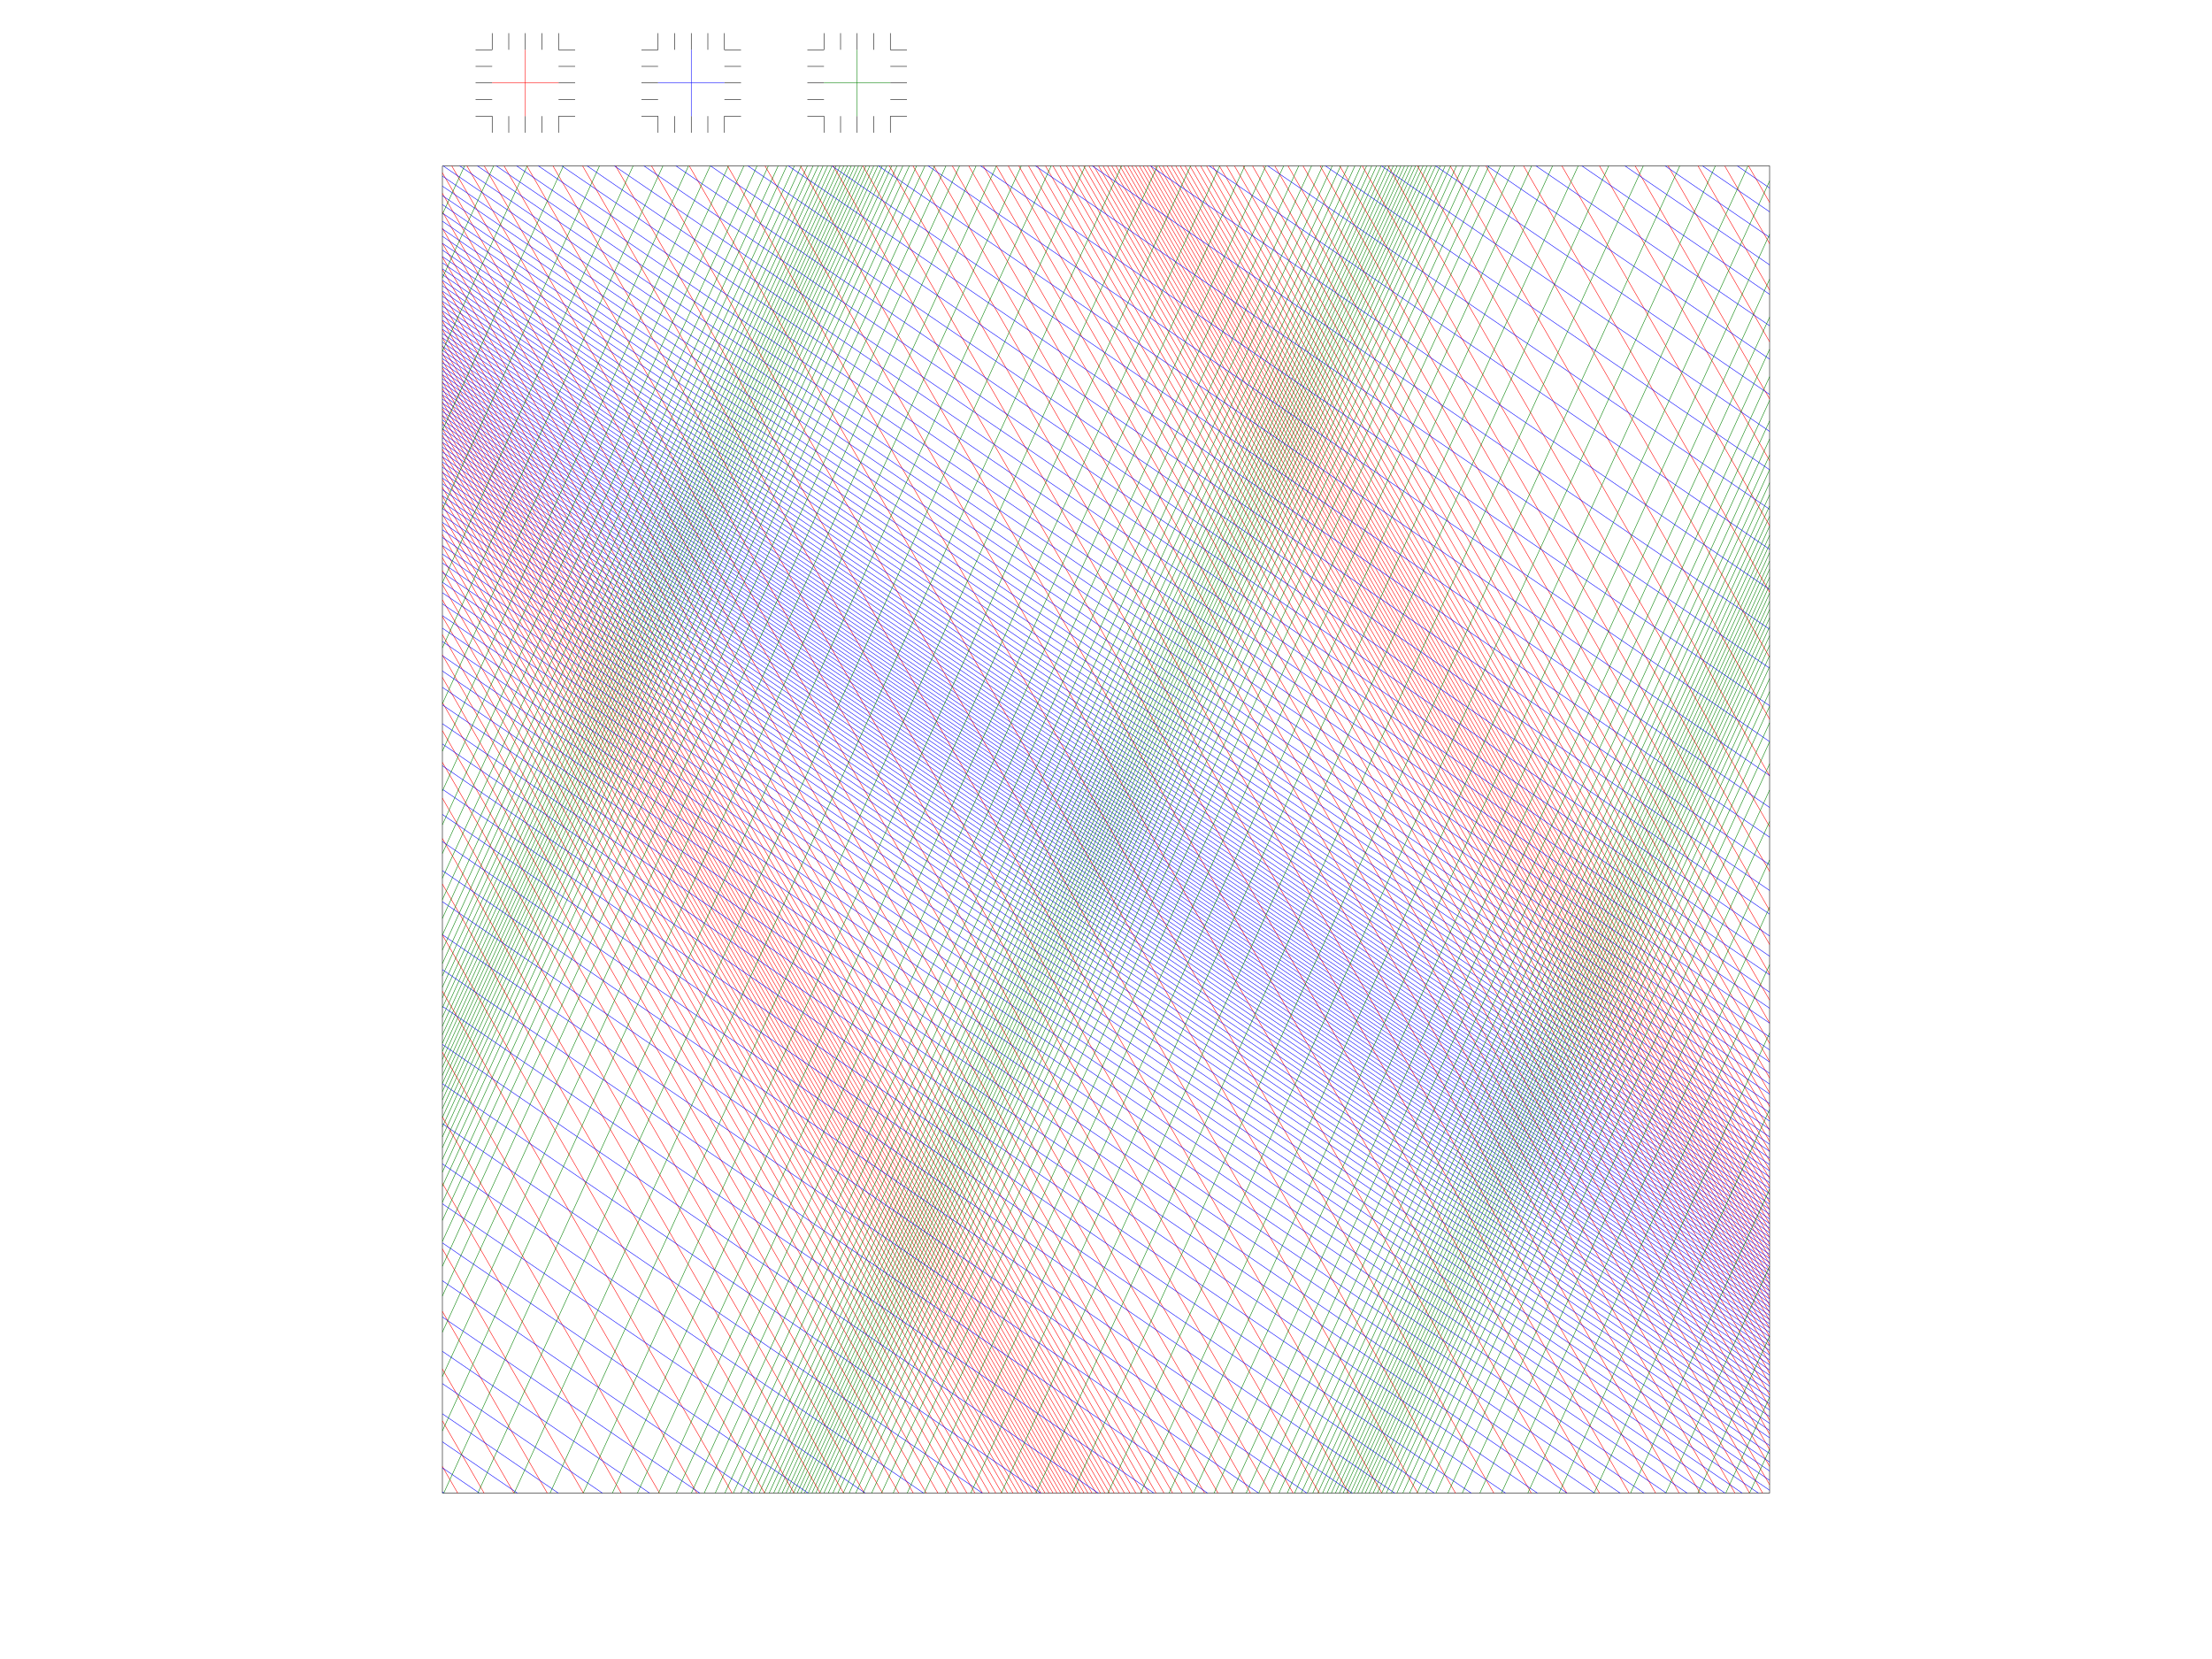 <?xml version="1.0" encoding="UTF-8"?>
<svg width="12in" height="9in" viewBox="0 0 10000 10000" version="1.1" id="svg6" sodipodi:docname="test_inkscape.svg" inkscape:version="1.3.2 (091e20e, 2023-11-25, custom)" xmlns:inkscape="http://www.inkscape.org/namespaces/inkscape" xmlns:sodipodi="http://sodipodi.sourceforge.net/DTD/sodipodi-0.dtd" xmlns="http://www.w3.org/2000/svg" xmlns:svg="http://www.w3.org/2000/svg"><g inkscape:groupmode="layer" inkscape:label="0 - frame" id="g5" transform="translate(0.0 0.0)"><path d="M 1000.000 1000.000 L 1000.000 9000.000 L 9000.000 9000.000 L 9000.000 1000.000 L 1000.000 1000.000" stroke="black" fill="none" stroke-width="3"/></g>
    <g inkscape:groupmode="layer" inkscape:label="1 - content" id="g5" transform="translate(0.0 0.0)"><line x1="8873.0" x2="9000.0" y1="1000.0" y2="1220.0" stroke="red" fill="none" stroke-width="3"/>
        <line x1="8729.6" x2="9000.0" y1="1000.0" y2="1468.3" stroke="red" fill="none" stroke-width="3"/>
        <line x1="8568.3" x2="9000.0" y1="1000.0" y2="1747.8" stroke="red" fill="none" stroke-width="3"/>
        <line x1="8388.0" x2="9000.0" y1="1000.0" y2="2059.9" stroke="red" fill="none" stroke-width="3"/>
        <line x1="8189.3" x2="9000.0" y1="1000.0" y2="2404.2" stroke="red" fill="none" stroke-width="3"/>
        <line x1="7974.3" x2="9000.0" y1="1000.0" y2="2776.5" stroke="red" fill="none" stroke-width="3"/>
        <line x1="7747.8" x2="9000.0" y1="1000.0" y2="3168.8" stroke="red" fill="none" stroke-width="3"/>
        <line x1="7516.9" x2="9000.0" y1="1000.0" y2="3568.8" stroke="red" fill="none" stroke-width="3"/>
        <line x1="7289.9" x2="9000.0" y1="1000.0" y2="3962.0" stroke="red" fill="none" stroke-width="3"/>
        <line x1="7074.7" x2="9000.0" y1="1000.0" y2="4334.7" stroke="red" fill="none" stroke-width="3"/>
        <line x1="6877.2" x2="9000.0" y1="1000.0" y2="4676.7" stroke="red" fill="none" stroke-width="3"/>
        <line x1="6700.5" x2="9000.0" y1="1000.0" y2="4982.9" stroke="red" fill="none" stroke-width="3"/>
        <line x1="6544.8" x2="9000.0" y1="1000.0" y2="5252.5" stroke="red" fill="none" stroke-width="3"/>
        <line x1="6408.9" x2="9000.0" y1="1000.0" y2="5487.8" stroke="red" fill="none" stroke-width="3"/>
        <line x1="6290.6" x2="9000.0" y1="1000.0" y2="5692.8" stroke="red" fill="none" stroke-width="3"/>
        <line x1="6187.4" x2="9000.0" y1="1000.0" y2="5871.6" stroke="red" fill="none" stroke-width="3"/>
        <line x1="6097.0" x2="9000.0" y1="1000.0" y2="6028.2" stroke="red" fill="none" stroke-width="3"/>
        <line x1="6017.2" x2="9000.0" y1="1000.0" y2="6166.4" stroke="red" fill="none" stroke-width="3"/>
        <line x1="5946.4" x2="9000.0" y1="1000.0" y2="6289.0" stroke="red" fill="none" stroke-width="3"/>
        <line x1="5883.0" x2="9000.0" y1="1000.0" y2="6398.7" stroke="red" fill="none" stroke-width="3"/>
        <line x1="5826.0" x2="9000.0" y1="1000.0" y2="6497.6" stroke="red" fill="none" stroke-width="3"/>
        <line x1="5774.2" x2="9000.0" y1="1000.0" y2="6587.3" stroke="red" fill="none" stroke-width="3"/>
        <line x1="5726.9" x2="9000.0" y1="1000.0" y2="6669.2" stroke="red" fill="none" stroke-width="3"/>
        <line x1="5683.3" x2="9000.0" y1="1000.0" y2="6744.6" stroke="red" fill="none" stroke-width="3"/>
        <line x1="5643.0" x2="9000.0" y1="1000.0" y2="6814.4" stroke="red" fill="none" stroke-width="3"/>
        <line x1="5605.5" x2="9000.0" y1="1000.0" y2="6879.5" stroke="red" fill="none" stroke-width="3"/>
        <line x1="5570.3" x2="9000.0" y1="1000.0" y2="6940.4" stroke="red" fill="none" stroke-width="3"/>
        <line x1="5537.2" x2="9000.0" y1="1000.0" y2="6997.8" stroke="red" fill="none" stroke-width="3"/>
        <line x1="5505.8" x2="9000.0" y1="1000.0" y2="7052.1" stroke="red" fill="none" stroke-width="3"/>
        <line x1="5476.0" x2="9000.0" y1="1000.0" y2="7103.8" stroke="red" fill="none" stroke-width="3"/>
        <line x1="5447.4" x2="9000.0" y1="1000.0" y2="7153.3" stroke="red" fill="none" stroke-width="3"/>
        <line x1="5420.0" x2="9000.0" y1="1000.0" y2="7200.8" stroke="red" fill="none" stroke-width="3"/>
        <line x1="5393.5" x2="9000.0" y1="1000.0" y2="7246.7" stroke="red" fill="none" stroke-width="3"/>
        <line x1="5367.8" x2="9000.0" y1="1000.0" y2="7291.1" stroke="red" fill="none" stroke-width="3"/>
        <line x1="5342.8" x2="9000.0" y1="1000.0" y2="7334.4" stroke="red" fill="none" stroke-width="3"/>
        <line x1="5318.4" x2="9000.0" y1="1000.0" y2="7376.7" stroke="red" fill="none" stroke-width="3"/>
        <line x1="5294.5" x2="9000.0" y1="1000.0" y2="7418.2" stroke="red" fill="none" stroke-width="3"/>
        <line x1="5270.8" x2="9000.0" y1="1000.0" y2="7459.1" stroke="red" fill="none" stroke-width="3"/>
        <line x1="5247.5" x2="9000.0" y1="1000.0" y2="7499.5" stroke="red" fill="none" stroke-width="3"/>
        <line x1="5224.3" x2="9000.0" y1="1000.0" y2="7539.7" stroke="red" fill="none" stroke-width="3"/>
        <line x1="5201.2" x2="9000.0" y1="1000.0" y2="7579.7" stroke="red" fill="none" stroke-width="3"/>
        <line x1="5178.1" x2="9000.0" y1="1000.0" y2="7619.7" stroke="red" fill="none" stroke-width="3"/>
        <line x1="5154.9" x2="9000.0" y1="1000.0" y2="7659.9" stroke="red" fill="none" stroke-width="3"/>
        <line x1="5131.5" x2="9000.0" y1="1000.0" y2="7700.4" stroke="red" fill="none" stroke-width="3"/>
        <line x1="5107.9" x2="9000.0" y1="1000.0" y2="7741.4" stroke="red" fill="none" stroke-width="3"/>
        <line x1="5083.9" x2="9000.0" y1="1000.0" y2="7782.9" stroke="red" fill="none" stroke-width="3"/>
        <line x1="5059.4" x2="9000.0" y1="1000.0" y2="7825.3" stroke="red" fill="none" stroke-width="3"/>
        <line x1="5034.4" x2="9000.0" y1="1000.0" y2="7868.6" stroke="red" fill="none" stroke-width="3"/>
        <line x1="5008.7" x2="9000.0" y1="1000.0" y2="7913.1" stroke="red" fill="none" stroke-width="3"/>
        <line x1="4982.2" x2="9000.0" y1="1000.0" y2="7959.0" stroke="red" fill="none" stroke-width="3"/>
        <line x1="4954.8" x2="9000.0" y1="1000.0" y2="8006.5" stroke="red" fill="none" stroke-width="3"/>
        <line x1="4926.3" x2="9000.0" y1="1000.0" y2="8055.8" stroke="red" fill="none" stroke-width="3"/>
        <line x1="4896.6" x2="9000.0" y1="1000.0" y2="8107.2" stroke="red" fill="none" stroke-width="3"/>
        <line x1="4865.5" x2="9000.0" y1="1000.0" y2="8161.1" stroke="red" fill="none" stroke-width="3"/>
        <line x1="4832.8" x2="9000.0" y1="1000.0" y2="8217.8" stroke="red" fill="none" stroke-width="3"/>
        <line x1="4798.2" x2="9000.0" y1="1000.0" y2="8277.8" stroke="red" fill="none" stroke-width="3"/>
        <line x1="4761.4" x2="9000.0" y1="1000.0" y2="8341.4" stroke="red" fill="none" stroke-width="3"/>
        <line x1="4722.3" x2="9000.0" y1="1000.0" y2="8409.2" stroke="red" fill="none" stroke-width="3"/>
        <line x1="4680.3" x2="9000.0" y1="1000.0" y2="8482.0" stroke="red" fill="none" stroke-width="3"/>
        <line x1="4635.1" x2="9000.0" y1="1000.0" y2="8560.3" stroke="red" fill="none" stroke-width="3"/>
        <line x1="4586.1" x2="9000.0" y1="1000.0" y2="8645.1" stroke="red" fill="none" stroke-width="3"/>
        <line x1="4532.8" x2="9000.0" y1="1000.0" y2="8737.4" stroke="red" fill="none" stroke-width="3"/>
        <line x1="4474.5" x2="9000.0" y1="1000.0" y2="8838.4" stroke="red" fill="none" stroke-width="3"/>
        <line x1="4410.4" x2="9000.0" y1="1000.0" y2="8949.5" stroke="red" fill="none" stroke-width="3"/>
        <line x1="4339.4" x2="8958.2" y1="1000.0" y2="9000.0" stroke="red" fill="none" stroke-width="3"/>
        <line x1="4260.5" x2="8879.3" y1="1000.0" y2="9000.0" stroke="red" fill="none" stroke-width="3"/>
        <line x1="4172.4" x2="8791.2" y1="1000.0" y2="9000.0" stroke="red" fill="none" stroke-width="3"/>
        <line x1="4073.5" x2="8692.3" y1="1000.0" y2="9000.0" stroke="red" fill="none" stroke-width="3"/>
        <line x1="3962.1" x2="8580.9" y1="1000.0" y2="9000.0" stroke="red" fill="none" stroke-width="3"/>
        <line x1="3836.3" x2="8455.1" y1="1000.0" y2="9000.0" stroke="red" fill="none" stroke-width="3"/>
        <line x1="3694.3" x2="8313.1" y1="1000.0" y2="9000.0" stroke="red" fill="none" stroke-width="3"/>
        <line x1="3534.5" x2="8153.3" y1="1000.0" y2="9000.0" stroke="red" fill="none" stroke-width="3"/>
        <line x1="3355.8" x2="7974.6" y1="1000.0" y2="9000.0" stroke="red" fill="none" stroke-width="3"/>
        <line x1="3158.5" x2="7777.3" y1="1000.0" y2="9000.0" stroke="red" fill="none" stroke-width="3"/>
        <line x1="2944.7" x2="7563.5" y1="1000.0" y2="9000.0" stroke="red" fill="none" stroke-width="3"/>
        <line x1="2718.9" x2="7337.7" y1="1000.0" y2="9000.0" stroke="red" fill="none" stroke-width="3"/>
        <line x1="2488.0" x2="7106.8" y1="1000.0" y2="9000.0" stroke="red" fill="none" stroke-width="3"/>
        <line x1="2260.3" x2="6879.1" y1="1000.0" y2="9000.0" stroke="red" fill="none" stroke-width="3"/>
        <line x1="2044.0" x2="6662.8" y1="1000.0" y2="9000.0" stroke="red" fill="none" stroke-width="3"/>
        <line x1="1844.9" x2="6463.7" y1="1000.0" y2="9000.0" stroke="red" fill="none" stroke-width="3"/>
        <line x1="1666.4" x2="6285.2" y1="1000.0" y2="9000.0" stroke="red" fill="none" stroke-width="3"/>
        <line x1="1509.1" x2="6127.9" y1="1000.0" y2="9000.0" stroke="red" fill="none" stroke-width="3"/>
        <line x1="1371.7" x2="5990.5" y1="1000.0" y2="9000.0" stroke="red" fill="none" stroke-width="3"/>
        <line x1="1252.1" x2="5870.9" y1="1000.0" y2="9000.0" stroke="red" fill="none" stroke-width="3"/>
        <line x1="1147.7" x2="5766.5" y1="1000.0" y2="9000.0" stroke="red" fill="none" stroke-width="3"/>
        <line x1="1056.3" x2="5675.1" y1="1000.0" y2="9000.0" stroke="red" fill="none" stroke-width="3"/>
        <line x1="1000.0" x2="5594.6" y1="1042.0" y2="9000.0" stroke="red" fill="none" stroke-width="3"/>
        <line x1="1000.0" x2="5523.1" y1="1165.8" y2="9000.0" stroke="red" fill="none" stroke-width="3"/>
        <line x1="1000.0" x2="5459.2" y1="1276.4" y2="9000.0" stroke="red" fill="none" stroke-width="3"/>
        <line x1="1000.0" x2="5401.7" y1="1376.1" y2="9000.0" stroke="red" fill="none" stroke-width="3"/>
        <line x1="1000.0" x2="5349.5" y1="1466.5" y2="9000.0" stroke="red" fill="none" stroke-width="3"/>
        <line x1="1000.0" x2="5301.8" y1="1549.0" y2="9000.0" stroke="red" fill="none" stroke-width="3"/>
        <line x1="1000.0" x2="5258.0" y1="1624.9" y2="9000.0" stroke="red" fill="none" stroke-width="3"/>
        <line x1="1000.0" x2="5217.5" y1="1695.1" y2="9000.0" stroke="red" fill="none" stroke-width="3"/>
        <line x1="1000.0" x2="5179.7" y1="1760.5" y2="9000.0" stroke="red" fill="none" stroke-width="3"/>
        <line x1="1000.0" x2="5144.4" y1="1821.8" y2="9000.0" stroke="red" fill="none" stroke-width="3"/>
        <line x1="1000.0" x2="5111.1" y1="1879.4" y2="9000.0" stroke="red" fill="none" stroke-width="3"/>
        <line x1="1000.0" x2="5079.6" y1="1934.0" y2="9000.0" stroke="red" fill="none" stroke-width="3"/>
        <line x1="1000.0" x2="5049.6" y1="1985.9" y2="9000.0" stroke="red" fill="none" stroke-width="3"/>
        <line x1="1000.0" x2="5020.9" y1="2035.5" y2="9000.0" stroke="red" fill="none" stroke-width="3"/>
        <line x1="1000.0" x2="4993.4" y1="2083.2" y2="9000.0" stroke="red" fill="none" stroke-width="3"/>
        <line x1="1000.0" x2="4966.9" y1="2129.2" y2="9000.0" stroke="red" fill="none" stroke-width="3"/>
        <line x1="1000.0" x2="4941.1" y1="2173.7" y2="9000.0" stroke="red" fill="none" stroke-width="3"/>
        <line x1="1000.0" x2="4916.1" y1="2217.1" y2="9000.0" stroke="red" fill="none" stroke-width="3"/>
        <line x1="1000.0" x2="4891.6" y1="2259.5" y2="9000.0" stroke="red" fill="none" stroke-width="3"/>
        <line x1="1000.0" x2="4867.7" y1="2301.0" y2="9000.0" stroke="red" fill="none" stroke-width="3"/>
        <line x1="1000.0" x2="4844.0" y1="2342.0" y2="9000.0" stroke="red" fill="none" stroke-width="3"/>
        <line x1="1000.0" x2="4820.6" y1="2382.4" y2="9000.0" stroke="red" fill="none" stroke-width="3"/>
        <line x1="1000.0" x2="4797.5" y1="2422.6" y2="9000.0" stroke="red" fill="none" stroke-width="3"/>
        <line x1="1000.0" x2="4774.3" y1="2462.6" y2="9000.0" stroke="red" fill="none" stroke-width="3"/>
        <line x1="1000.0" x2="4751.2" y1="2502.7" y2="9000.0" stroke="red" fill="none" stroke-width="3"/>
        <line x1="1000.0" x2="4728.1" y1="2542.8" y2="9000.0" stroke="red" fill="none" stroke-width="3"/>
        <line x1="1000.0" x2="4704.7" y1="2583.3" y2="9000.0" stroke="red" fill="none" stroke-width="3"/>
        <line x1="1000.0" x2="4681.1" y1="2624.2" y2="9000.0" stroke="red" fill="none" stroke-width="3"/>
        <line x1="1000.0" x2="4657.1" y1="2665.7" y2="9000.0" stroke="red" fill="none" stroke-width="3"/>
        <line x1="1000.0" x2="4632.7" y1="2708.0" y2="9000.0" stroke="red" fill="none" stroke-width="3"/>
        <line x1="1000.0" x2="4607.7" y1="2751.3" y2="9000.0" stroke="red" fill="none" stroke-width="3"/>
        <line x1="1000.0" x2="4582.1" y1="2795.7" y2="9000.0" stroke="red" fill="none" stroke-width="3"/>
        <line x1="1000.0" x2="4555.7" y1="2841.4" y2="9000.0" stroke="red" fill="none" stroke-width="3"/>
        <line x1="1000.0" x2="4528.3" y1="2888.7" y2="9000.0" stroke="red" fill="none" stroke-width="3"/>
        <line x1="1000.0" x2="4500.0" y1="2937.9" y2="9000.0" stroke="red" fill="none" stroke-width="3"/>
        <line x1="1000.0" x2="4470.4" y1="2989.2" y2="9000.0" stroke="red" fill="none" stroke-width="3"/>
        <line x1="1000.0" x2="4439.4" y1="3042.8" y2="9000.0" stroke="red" fill="none" stroke-width="3"/>
        <line x1="1000.0" x2="4406.8" y1="3099.3" y2="9000.0" stroke="red" fill="none" stroke-width="3"/>
        <line x1="1000.0" x2="4372.3" y1="3159.0" y2="9000.0" stroke="red" fill="none" stroke-width="3"/>
        <line x1="1000.0" x2="4335.8" y1="3222.3" y2="9000.0" stroke="red" fill="none" stroke-width="3"/>
        <line x1="1000.0" x2="4296.8" y1="3289.8" y2="9000.0" stroke="red" fill="none" stroke-width="3"/>
        <line x1="1000.0" x2="4255.1" y1="3362.1" y2="9000.0" stroke="red" fill="none" stroke-width="3"/>
        <line x1="1000.0" x2="4210.1" y1="3439.9" y2="9000.0" stroke="red" fill="none" stroke-width="3"/>
        <line x1="1000.0" x2="4161.5" y1="3524.2" y2="9000.0" stroke="red" fill="none" stroke-width="3"/>
        <line x1="1000.0" x2="4108.6" y1="3615.8" y2="9000.0" stroke="red" fill="none" stroke-width="3"/>
        <line x1="1000.0" x2="4050.7" y1="3716.0" y2="9000.0" stroke="red" fill="none" stroke-width="3"/>
        <line x1="1000.0" x2="3987.1" y1="3826.3" y2="9000.0" stroke="red" fill="none" stroke-width="3"/>
        <line x1="1000.0" x2="3916.7" y1="3948.1" y2="9000.0" stroke="red" fill="none" stroke-width="3"/>
        <line x1="1000.0" x2="3838.5" y1="4083.5" y2="9000.0" stroke="red" fill="none" stroke-width="3"/>
        <line x1="1000.0" x2="3751.2" y1="4234.8" y2="9000.0" stroke="red" fill="none" stroke-width="3"/>
        <line x1="1000.0" x2="3653.2" y1="4404.5" y2="9000.0" stroke="red" fill="none" stroke-width="3"/>
        <line x1="1000.0" x2="3542.9" y1="4595.7" y2="9000.0" stroke="red" fill="none" stroke-width="3"/>
        <line x1="1000.0" x2="3418.3" y1="4811.4" y2="9000.0" stroke="red" fill="none" stroke-width="3"/>
        <line x1="1000.0" x2="3277.7" y1="5054.9" y2="9000.0" stroke="red" fill="none" stroke-width="3"/>
        <line x1="1000.0" x2="3119.3" y1="5329.2" y2="9000.0" stroke="red" fill="none" stroke-width="3"/>
        <line x1="1000.0" x2="2942.2" y1="5636.1" y2="9000.0" stroke="red" fill="none" stroke-width="3"/>
        <line x1="1000.0" x2="2746.3" y1="5975.3" y2="9000.0" stroke="red" fill="none" stroke-width="3"/>
        <line x1="1000.0" x2="2533.7" y1="6343.5" y2="9000.0" stroke="red" fill="none" stroke-width="3"/>
        <line x1="1000.0" x2="2308.7" y1="6733.3" y2="9000.0" stroke="red" fill="none" stroke-width="3"/>
        <line x1="1000.0" x2="2077.9" y1="7133.0" y2="9000.0" stroke="red" fill="none" stroke-width="3"/>
        <line x1="1000.0" x2="1849.7" y1="7528.3" y2="9000.0" stroke="red" fill="none" stroke-width="3"/>
        <line x1="1000.0" x2="1632.1" y1="7905.1" y2="9000.0" stroke="red" fill="none" stroke-width="3"/>
        <line x1="1000.0" x2="1431.5" y1="8252.6" y2="9000.0" stroke="red" fill="none" stroke-width="3"/>
        <line x1="1000.0" x2="1251.3" y1="8564.7" y2="9000.0" stroke="red" fill="none" stroke-width="3"/>
        <line x1="1000.0" x2="1092.3" y1="8840.1" y2="9000.0" stroke="red" fill="none" stroke-width="3"/>
    </g>
    <g inkscape:groupmode="layer" inkscape:label="2 - content2" id="g5" transform="translate(0.0 0.0)"><line x1="8805.2" x2="9000.0" y1="1000.0" y2="1133.3" stroke="blue" fill="none" stroke-width="3"/>
        <line x1="8595.5" x2="9000.0" y1="1000.0" y2="1276.7" stroke="blue" fill="none" stroke-width="3"/>
        <line x1="8370.1" x2="9000.0" y1="1000.0" y2="1431.0" stroke="blue" fill="none" stroke-width="3"/>
        <line x1="8127.9" x2="9000.0" y1="1000.0" y2="1596.6" stroke="blue" fill="none" stroke-width="3"/>
        <line x1="7868.5" x2="9000.0" y1="1000.0" y2="1774.1" stroke="blue" fill="none" stroke-width="3"/>
        <line x1="7591.5" x2="9000.0" y1="1000.0" y2="1963.6" stroke="blue" fill="none" stroke-width="3"/>
        <line x1="7297.2" x2="9000.0" y1="1000.0" y2="2164.9" stroke="blue" fill="none" stroke-width="3"/>
        <line x1="6986.4" x2="9000.0" y1="1000.0" y2="2377.6" stroke="blue" fill="none" stroke-width="3"/>
        <line x1="6660.7" x2="9000.0" y1="1000.0" y2="2600.4" stroke="blue" fill="none" stroke-width="3"/>
        <line x1="6322.5" x2="9000.0" y1="1000.0" y2="2831.8" stroke="blue" fill="none" stroke-width="3"/>
        <line x1="5974.9" x2="9000.0" y1="1000.0" y2="3069.6" stroke="blue" fill="none" stroke-width="3"/>
        <line x1="5621.9" x2="9000.0" y1="1000.0" y2="3311.1" stroke="blue" fill="none" stroke-width="3"/>
        <line x1="5267.8" x2="9000.0" y1="1000.0" y2="3553.3" stroke="blue" fill="none" stroke-width="3"/>
        <line x1="4917.3" x2="9000.0" y1="1000.0" y2="3793.1" stroke="blue" fill="none" stroke-width="3"/>
        <line x1="4574.7" x2="9000.0" y1="1000.0" y2="4027.5" stroke="blue" fill="none" stroke-width="3"/>
        <line x1="4243.7" x2="9000.0" y1="1000.0" y2="4253.9" stroke="blue" fill="none" stroke-width="3"/>
        <line x1="3927.6" x2="9000.0" y1="1000.0" y2="4470.2" stroke="blue" fill="none" stroke-width="3"/>
        <line x1="3628.4" x2="9000.0" y1="1000.0" y2="4674.9" stroke="blue" fill="none" stroke-width="3"/>
        <line x1="3347.4" x2="9000.0" y1="1000.0" y2="4867.1" stroke="blue" fill="none" stroke-width="3"/>
        <line x1="3085.2" x2="9000.0" y1="1000.0" y2="5046.5" stroke="blue" fill="none" stroke-width="3"/>
        <line x1="2841.6" x2="9000.0" y1="1000.0" y2="5213.2" stroke="blue" fill="none" stroke-width="3"/>
        <line x1="2616.0" x2="9000.0" y1="1000.0" y2="5367.5" stroke="blue" fill="none" stroke-width="3"/>
        <line x1="2407.5" x2="9000.0" y1="1000.0" y2="5510.2" stroke="blue" fill="none" stroke-width="3"/>
        <line x1="2214.8" x2="9000.0" y1="1000.0" y2="5642.0" stroke="blue" fill="none" stroke-width="3"/>
        <line x1="2036.8" x2="9000.0" y1="1000.0" y2="5763.8" stroke="blue" fill="none" stroke-width="3"/>
        <line x1="1872.2" x2="9000.0" y1="1000.0" y2="5876.4" stroke="blue" fill="none" stroke-width="3"/>
        <line x1="1719.8" x2="9000.0" y1="1000.0" y2="5980.6" stroke="blue" fill="none" stroke-width="3"/>
        <line x1="1578.5" x2="9000.0" y1="1000.0" y2="6077.3" stroke="blue" fill="none" stroke-width="3"/>
        <line x1="1447.3" x2="9000.0" y1="1000.0" y2="6167.1" stroke="blue" fill="none" stroke-width="3"/>
        <line x1="1325.1" x2="9000.0" y1="1000.0" y2="6250.7" stroke="blue" fill="none" stroke-width="3"/>
        <line x1="1211.0" x2="9000.0" y1="1000.0" y2="6328.7" stroke="blue" fill="none" stroke-width="3"/>
        <line x1="1104.4" x2="9000.0" y1="1000.0" y2="6401.7" stroke="blue" fill="none" stroke-width="3"/>
        <line x1="1004.4" x2="9000.0" y1="1000.0" y2="6470.1" stroke="blue" fill="none" stroke-width="3"/>
        <line x1="1000.0" x2="9000.0" y1="1061.3" y2="6534.4" stroke="blue" fill="none" stroke-width="3"/>
        <line x1="1000.0" x2="9000.0" y1="1121.9" y2="6595.0" stroke="blue" fill="none" stroke-width="3"/>
        <line x1="1000.0" x2="9000.0" y1="1179.1" y2="6652.2" stroke="blue" fill="none" stroke-width="3"/>
        <line x1="1000.0" x2="9000.0" y1="1233.2" y2="6706.3" stroke="blue" fill="none" stroke-width="3"/>
        <line x1="1000.0" x2="9000.0" y1="1284.6" y2="6757.6" stroke="blue" fill="none" stroke-width="3"/>
        <line x1="1000.0" x2="9000.0" y1="1333.4" y2="6806.5" stroke="blue" fill="none" stroke-width="3"/>
        <line x1="1000.0" x2="9000.0" y1="1379.9" y2="6853.0" stroke="blue" fill="none" stroke-width="3"/>
        <line x1="1000.0" x2="9000.0" y1="1424.3" y2="6897.4" stroke="blue" fill="none" stroke-width="3"/>
        <line x1="1000.0" x2="9000.0" y1="1466.8" y2="6939.9" stroke="blue" fill="none" stroke-width="3"/>
        <line x1="1000.0" x2="9000.0" y1="1507.5" y2="6980.6" stroke="blue" fill="none" stroke-width="3"/>
        <line x1="1000.0" x2="9000.0" y1="1546.6" y2="7019.7" stroke="blue" fill="none" stroke-width="3"/>
        <line x1="1000.0" x2="9000.0" y1="1584.3" y2="7057.4" stroke="blue" fill="none" stroke-width="3"/>
        <line x1="1000.0" x2="9000.0" y1="1620.6" y2="7093.7" stroke="blue" fill="none" stroke-width="3"/>
        <line x1="1000.0" x2="9000.0" y1="1655.7" y2="7128.8" stroke="blue" fill="none" stroke-width="3"/>
        <line x1="1000.0" x2="9000.0" y1="1689.6" y2="7162.7" stroke="blue" fill="none" stroke-width="3"/>
        <line x1="1000.0" x2="9000.0" y1="1722.5" y2="7195.6" stroke="blue" fill="none" stroke-width="3"/>
        <line x1="1000.0" x2="9000.0" y1="1754.5" y2="7227.6" stroke="blue" fill="none" stroke-width="3"/>
        <line x1="1000.0" x2="9000.0" y1="1785.5" y2="7258.6" stroke="blue" fill="none" stroke-width="3"/>
        <line x1="1000.0" x2="9000.0" y1="1815.8" y2="7288.9" stroke="blue" fill="none" stroke-width="3"/>
        <line x1="1000.0" x2="9000.0" y1="1845.3" y2="7318.4" stroke="blue" fill="none" stroke-width="3"/>
        <line x1="1000.0" x2="9000.0" y1="1874.2" y2="7347.3" stroke="blue" fill="none" stroke-width="3"/>
        <line x1="1000.0" x2="9000.0" y1="1902.5" y2="7375.5" stroke="blue" fill="none" stroke-width="3"/>
        <line x1="1000.0" x2="9000.0" y1="1930.1" y2="7403.2" stroke="blue" fill="none" stroke-width="3"/>
        <line x1="1000.0" x2="9000.0" y1="1957.3" y2="7430.4" stroke="blue" fill="none" stroke-width="3"/>
        <line x1="1000.0" x2="9000.0" y1="1984.1" y2="7457.1" stroke="blue" fill="none" stroke-width="3"/>
        <line x1="1000.0" x2="9000.0" y1="2010.4" y2="7483.5" stroke="blue" fill="none" stroke-width="3"/>
        <line x1="1000.0" x2="9000.0" y1="2036.3" y2="7509.4" stroke="blue" fill="none" stroke-width="3"/>
        <line x1="1000.0" x2="9000.0" y1="2061.9" y2="7535.0" stroke="blue" fill="none" stroke-width="3"/>
        <line x1="1000.0" x2="9000.0" y1="2087.2" y2="7560.3" stroke="blue" fill="none" stroke-width="3"/>
        <line x1="1000.0" x2="9000.0" y1="2112.3" y2="7585.4" stroke="blue" fill="none" stroke-width="3"/>
        <line x1="1000.0" x2="9000.0" y1="2137.1" y2="7610.2" stroke="blue" fill="none" stroke-width="3"/>
        <line x1="1000.0" x2="9000.0" y1="2161.8" y2="7634.9" stroke="blue" fill="none" stroke-width="3"/>
        <line x1="1000.0" x2="9000.0" y1="2186.3" y2="7659.4" stroke="blue" fill="none" stroke-width="3"/>
        <line x1="1000.0" x2="9000.0" y1="2210.7" y2="7683.8" stroke="blue" fill="none" stroke-width="3"/>
        <line x1="1000.0" x2="9000.0" y1="2235.0" y2="7708.1" stroke="blue" fill="none" stroke-width="3"/>
        <line x1="1000.0" x2="9000.0" y1="2259.2" y2="7732.3" stroke="blue" fill="none" stroke-width="3"/>
        <line x1="1000.0" x2="9000.0" y1="2283.5" y2="7756.6" stroke="blue" fill="none" stroke-width="3"/>
        <line x1="1000.0" x2="9000.0" y1="2307.7" y2="7780.8" stroke="blue" fill="none" stroke-width="3"/>
        <line x1="1000.0" x2="9000.0" y1="2332.0" y2="7805.1" stroke="blue" fill="none" stroke-width="3"/>
        <line x1="1000.0" x2="9000.0" y1="2356.4" y2="7829.5" stroke="blue" fill="none" stroke-width="3"/>
        <line x1="1000.0" x2="9000.0" y1="2380.8" y2="7853.9" stroke="blue" fill="none" stroke-width="3"/>
        <line x1="1000.0" x2="9000.0" y1="2405.4" y2="7878.5" stroke="blue" fill="none" stroke-width="3"/>
        <line x1="1000.0" x2="9000.0" y1="2430.2" y2="7903.3" stroke="blue" fill="none" stroke-width="3"/>
        <line x1="1000.0" x2="9000.0" y1="2455.2" y2="7928.3" stroke="blue" fill="none" stroke-width="3"/>
        <line x1="1000.0" x2="9000.0" y1="2480.4" y2="7953.5" stroke="blue" fill="none" stroke-width="3"/>
        <line x1="1000.0" x2="9000.0" y1="2505.9" y2="7979.0" stroke="blue" fill="none" stroke-width="3"/>
        <line x1="1000.0" x2="9000.0" y1="2531.7" y2="8004.8" stroke="blue" fill="none" stroke-width="3"/>
        <line x1="1000.0" x2="9000.0" y1="2557.8" y2="8030.9" stroke="blue" fill="none" stroke-width="3"/>
        <line x1="1000.0" x2="9000.0" y1="2584.3" y2="8057.4" stroke="blue" fill="none" stroke-width="3"/>
        <line x1="1000.0" x2="9000.0" y1="2611.3" y2="8084.4" stroke="blue" fill="none" stroke-width="3"/>
        <line x1="1000.0" x2="9000.0" y1="2638.8" y2="8111.8" stroke="blue" fill="none" stroke-width="3"/>
        <line x1="1000.0" x2="9000.0" y1="2666.7" y2="8139.8" stroke="blue" fill="none" stroke-width="3"/>
        <line x1="1000.0" x2="9000.0" y1="2695.3" y2="8168.4" stroke="blue" fill="none" stroke-width="3"/>
        <line x1="1000.0" x2="9000.0" y1="2724.4" y2="8197.5" stroke="blue" fill="none" stroke-width="3"/>
        <line x1="1000.0" x2="9000.0" y1="2754.3" y2="8227.4" stroke="blue" fill="none" stroke-width="3"/>
        <line x1="1000.0" x2="9000.0" y1="2784.9" y2="8258.0" stroke="blue" fill="none" stroke-width="3"/>
        <line x1="1000.0" x2="9000.0" y1="2816.3" y2="8289.4" stroke="blue" fill="none" stroke-width="3"/>
        <line x1="1000.0" x2="9000.0" y1="2848.6" y2="8321.7" stroke="blue" fill="none" stroke-width="3"/>
        <line x1="1000.0" x2="9000.0" y1="2881.8" y2="8354.9" stroke="blue" fill="none" stroke-width="3"/>
        <line x1="1000.0" x2="9000.0" y1="2916.1" y2="8389.2" stroke="blue" fill="none" stroke-width="3"/>
        <line x1="1000.0" x2="9000.0" y1="2951.5" y2="8424.6" stroke="blue" fill="none" stroke-width="3"/>
        <line x1="1000.0" x2="9000.0" y1="2988.1" y2="8461.2" stroke="blue" fill="none" stroke-width="3"/>
        <line x1="1000.0" x2="9000.0" y1="3026.1" y2="8499.2" stroke="blue" fill="none" stroke-width="3"/>
        <line x1="1000.0" x2="9000.0" y1="3065.4" y2="8538.5" stroke="blue" fill="none" stroke-width="3"/>
        <line x1="1000.0" x2="9000.0" y1="3106.4" y2="8579.5" stroke="blue" fill="none" stroke-width="3"/>
        <line x1="1000.0" x2="9000.0" y1="3149.0" y2="8622.1" stroke="blue" fill="none" stroke-width="3"/>
        <line x1="1000.0" x2="9000.0" y1="3193.5" y2="8666.6" stroke="blue" fill="none" stroke-width="3"/>
        <line x1="1000.0" x2="9000.0" y1="3240.0" y2="8713.1" stroke="blue" fill="none" stroke-width="3"/>
        <line x1="1000.0" x2="9000.0" y1="3288.8" y2="8761.8" stroke="blue" fill="none" stroke-width="3"/>
        <line x1="1000.0" x2="9000.0" y1="3339.8" y2="8812.9" stroke="blue" fill="none" stroke-width="3"/>
        <line x1="1000.0" x2="9000.0" y1="3393.6" y2="8866.7" stroke="blue" fill="none" stroke-width="3"/>
        <line x1="1000.0" x2="9000.0" y1="3450.1" y2="8923.2" stroke="blue" fill="none" stroke-width="3"/>
        <line x1="1000.0" x2="9000.0" y1="3509.8" y2="8982.9" stroke="blue" fill="none" stroke-width="3"/>
        <line x1="1000.0" x2="8932.7" y1="3572.9" y2="9000.0" stroke="blue" fill="none" stroke-width="3"/>
        <line x1="1000.0" x2="8835.0" y1="3639.8" y2="9000.0" stroke="blue" fill="none" stroke-width="3"/>
        <line x1="1000.0" x2="8731.2" y1="3710.8" y2="9000.0" stroke="blue" fill="none" stroke-width="3"/>
        <line x1="1000.0" x2="8620.8" y1="3786.3" y2="9000.0" stroke="blue" fill="none" stroke-width="3"/>
        <line x1="1000.0" x2="8503.2" y1="3866.8" y2="9000.0" stroke="blue" fill="none" stroke-width="3"/>
        <line x1="1000.0" x2="8377.6" y1="3952.7" y2="9000.0" stroke="blue" fill="none" stroke-width="3"/>
        <line x1="1000.0" x2="8243.3" y1="4044.6" y2="9000.0" stroke="blue" fill="none" stroke-width="3"/>
        <line x1="1000.0" x2="8099.3" y1="4143.1" y2="9000.0" stroke="blue" fill="none" stroke-width="3"/>
        <line x1="1000.0" x2="7944.9" y1="4248.8" y2="9000.0" stroke="blue" fill="none" stroke-width="3"/>
        <line x1="1000.0" x2="7778.9" y1="4362.3" y2="9000.0" stroke="blue" fill="none" stroke-width="3"/>
        <line x1="1000.0" x2="7600.4" y1="4484.4" y2="9000.0" stroke="blue" fill="none" stroke-width="3"/>
        <line x1="1000.0" x2="7408.3" y1="4615.8" y2="9000.0" stroke="blue" fill="none" stroke-width="3"/>
        <line x1="1000.0" x2="7201.6" y1="4757.3" y2="9000.0" stroke="blue" fill="none" stroke-width="3"/>
        <line x1="1000.0" x2="6979.3" y1="4909.4" y2="9000.0" stroke="blue" fill="none" stroke-width="3"/>
        <line x1="1000.0" x2="6740.4" y1="5072.8" y2="9000.0" stroke="blue" fill="none" stroke-width="3"/>
        <line x1="1000.0" x2="6484.3" y1="5248.0" y2="9000.0" stroke="blue" fill="none" stroke-width="3"/>
        <line x1="1000.0" x2="6210.7" y1="5435.2" y2="9000.0" stroke="blue" fill="none" stroke-width="3"/>
        <line x1="1000.0" x2="5919.7" y1="5634.2" y2="9000.0" stroke="blue" fill="none" stroke-width="3"/>
        <line x1="1000.0" x2="5612.0" y1="5844.8" y2="9000.0" stroke="blue" fill="none" stroke-width="3"/>
        <line x1="1000.0" x2="5289.0" y1="6065.7" y2="9000.0" stroke="blue" fill="none" stroke-width="3"/>
        <line x1="1000.0" x2="4952.9" y1="6295.7" y2="9000.0" stroke="blue" fill="none" stroke-width="3"/>
        <line x1="1000.0" x2="4606.9" y1="6532.4" y2="9000.0" stroke="blue" fill="none" stroke-width="3"/>
        <line x1="1000.0" x2="4254.6" y1="6773.4" y2="9000.0" stroke="blue" fill="none" stroke-width="3"/>
        <line x1="1000.0" x2="3900.4" y1="7015.7" y2="9000.0" stroke="blue" fill="none" stroke-width="3"/>
        <line x1="1000.0" x2="3548.8" y1="7256.3" y2="9000.0" stroke="blue" fill="none" stroke-width="3"/>
        <line x1="1000.0" x2="3204.3" y1="7491.9" y2="9000.0" stroke="blue" fill="none" stroke-width="3"/>
        <line x1="1000.0" x2="2870.9" y1="7720.1" y2="9000.0" stroke="blue" fill="none" stroke-width="3"/>
        <line x1="1000.0" x2="2551.7" y1="7938.5" y2="9000.0" stroke="blue" fill="none" stroke-width="3"/>
        <line x1="1000.0" x2="2249.1" y1="8145.5" y2="9000.0" stroke="blue" fill="none" stroke-width="3"/>
        <line x1="1000.0" x2="1964.5" y1="8340.1" y2="9000.0" stroke="blue" fill="none" stroke-width="3"/>
        <line x1="1000.0" x2="1698.7" y1="8522.0" y2="9000.0" stroke="blue" fill="none" stroke-width="3"/>
        <line x1="1000.0" x2="1451.6" y1="8691.0" y2="9000.0" stroke="blue" fill="none" stroke-width="3"/>
        <line x1="1000.0" x2="1222.6" y1="8847.7" y2="9000.0" stroke="blue" fill="none" stroke-width="3"/>
        <line x1="1000.0" x2="1010.9" y1="8992.6" y2="9000.0" stroke="blue" fill="none" stroke-width="3"/>
    </g>
    <g inkscape:groupmode="layer" inkscape:label="3 - content3" id="g5" transform="translate(0.0 0.0)"><line x1="9000.0" x2="8879.0" y1="8735.7" y2="9000.0" stroke="green" fill="none" stroke-width="3"/>
        <line x1="9000.0" x2="8735.7" y1="8422.4" y2="9000.0" stroke="green" fill="none" stroke-width="3"/>
        <line x1="9000.0" x2="8567.4" y1="8054.7" y2="9000.0" stroke="green" fill="none" stroke-width="3"/>
        <line x1="9000.0" x2="8374.3" y1="7632.9" y2="9000.0" stroke="green" fill="none" stroke-width="3"/>
        <line x1="9000.0" x2="8161.8" y1="7168.6" y2="9000.0" stroke="green" fill="none" stroke-width="3"/>
        <line x1="9000.0" x2="7941.9" y1="6688.0" y2="9000.0" stroke="green" fill="none" stroke-width="3"/>
        <line x1="9000.0" x2="7730.7" y1="6226.6" y2="9000.0" stroke="green" fill="none" stroke-width="3"/>
        <line x1="9000.0" x2="7542.4" y1="5815.2" y2="9000.0" stroke="green" fill="none" stroke-width="3"/>
        <line x1="9000.0" x2="7383.6" y1="5468.0" y2="9000.0" stroke="green" fill="none" stroke-width="3"/>
        <line x1="9000.0" x2="7253.4" y1="5183.6" y2="9000.0" stroke="green" fill="none" stroke-width="3"/>
        <line x1="9000.0" x2="7147.4" y1="4952.0" y2="9000.0" stroke="green" fill="none" stroke-width="3"/>
        <line x1="9000.0" x2="7060.6" y1="4762.3" y2="9000.0" stroke="green" fill="none" stroke-width="3"/>
        <line x1="9000.0" x2="6988.4" y1="4604.6" y2="9000.0" stroke="green" fill="none" stroke-width="3"/>
        <line x1="9000.0" x2="6927.5" y1="4471.5" y2="9000.0" stroke="green" fill="none" stroke-width="3"/>
        <line x1="9000.0" x2="6875.2" y1="4357.2" y2="9000.0" stroke="green" fill="none" stroke-width="3"/>
        <line x1="9000.0" x2="6829.6" y1="4257.6" y2="9000.0" stroke="green" fill="none" stroke-width="3"/>
        <line x1="9000.0" x2="6789.2" y1="4169.3" y2="9000.0" stroke="green" fill="none" stroke-width="3"/>
        <line x1="9000.0" x2="6753.0" y1="4090.1" y2="9000.0" stroke="green" fill="none" stroke-width="3"/>
        <line x1="9000.0" x2="6720.0" y1="4018.1" y2="9000.0" stroke="green" fill="none" stroke-width="3"/>
        <line x1="9000.0" x2="6689.7" y1="3951.9" y2="9000.0" stroke="green" fill="none" stroke-width="3"/>
        <line x1="9000.0" x2="6661.5" y1="3890.3" y2="9000.0" stroke="green" fill="none" stroke-width="3"/>
        <line x1="9000.0" x2="6635.0" y1="3832.5" y2="9000.0" stroke="green" fill="none" stroke-width="3"/>
        <line x1="9000.0" x2="6609.9" y1="3777.5" y2="9000.0" stroke="green" fill="none" stroke-width="3"/>
        <line x1="9000.0" x2="6585.8" y1="3725.0" y2="9000.0" stroke="green" fill="none" stroke-width="3"/>
        <line x1="9000.0" x2="6562.6" y1="3674.1" y2="9000.0" stroke="green" fill="none" stroke-width="3"/>
        <line x1="9000.0" x2="6539.9" y1="3624.6" y2="9000.0" stroke="green" fill="none" stroke-width="3"/>
        <line x1="9000.0" x2="6517.7" y1="3576.0" y2="9000.0" stroke="green" fill="none" stroke-width="3"/>
        <line x1="9000.0" x2="6495.6" y1="3527.8" y2="9000.0" stroke="green" fill="none" stroke-width="3"/>
        <line x1="9000.0" x2="6473.6" y1="3479.8" y2="9000.0" stroke="green" fill="none" stroke-width="3"/>
        <line x1="9000.0" x2="6451.5" y1="3431.4" y2="9000.0" stroke="green" fill="none" stroke-width="3"/>
        <line x1="9000.0" x2="6429.1" y1="3382.4" y2="9000.0" stroke="green" fill="none" stroke-width="3"/>
        <line x1="9000.0" x2="6406.2" y1="3332.3" y2="9000.0" stroke="green" fill="none" stroke-width="3"/>
        <line x1="9000.0" x2="6382.6" y1="3280.8" y2="9000.0" stroke="green" fill="none" stroke-width="3"/>
        <line x1="9000.0" x2="6358.1" y1="3227.4" y2="9000.0" stroke="green" fill="none" stroke-width="3"/>
        <line x1="9000.0" x2="6332.5" y1="3171.5" y2="9000.0" stroke="green" fill="none" stroke-width="3"/>
        <line x1="9000.0" x2="6305.6" y1="3112.6" y2="9000.0" stroke="green" fill="none" stroke-width="3"/>
        <line x1="9000.0" x2="6276.9" y1="3050.0" y2="9000.0" stroke="green" fill="none" stroke-width="3"/>
        <line x1="9000.0" x2="6246.2" y1="2982.9" y2="9000.0" stroke="green" fill="none" stroke-width="3"/>
        <line x1="9000.0" x2="6213.0" y1="2910.3" y2="9000.0" stroke="green" fill="none" stroke-width="3"/>
        <line x1="9000.0" x2="6176.8" y1="2831.1" y2="9000.0" stroke="green" fill="none" stroke-width="3"/>
        <line x1="9000.0" x2="6136.8" y1="2743.8" y2="9000.0" stroke="green" fill="none" stroke-width="3"/>
        <line x1="9000.0" x2="6092.4" y1="2646.7" y2="9000.0" stroke="green" fill="none" stroke-width="3"/>
        <line x1="9000.0" x2="6042.4" y1="2537.5" y2="9000.0" stroke="green" fill="none" stroke-width="3"/>
        <line x1="9000.0" x2="5985.6" y1="2413.4" y2="9000.0" stroke="green" fill="none" stroke-width="3"/>
        <line x1="9000.0" x2="5920.4" y1="2270.9" y2="9000.0" stroke="green" fill="none" stroke-width="3"/>
        <line x1="9000.0" x2="5844.7" y1="2105.6" y2="9000.0" stroke="green" fill="none" stroke-width="3"/>
        <line x1="9000.0" x2="5756.1" y1="1911.9" y2="9000.0" stroke="green" fill="none" stroke-width="3"/>
        <line x1="9000.0" x2="5651.4" y1="1683.3" y2="9000.0" stroke="green" fill="none" stroke-width="3"/>
        <line x1="9000.0" x2="5527.3" y1="1412.1" y2="9000.0" stroke="green" fill="none" stroke-width="3"/>
        <line x1="9000.0" x2="5380.4" y1="1091.0" y2="9000.0" stroke="green" fill="none" stroke-width="3"/>
        <line x1="8869.6" x2="5208.3" y1="1000.0" y2="9000.0" stroke="green" fill="none" stroke-width="3"/>
        <line x1="8673.1" x2="5011.8" y1="1000.0" y2="9000.0" stroke="green" fill="none" stroke-width="3"/>
        <line x1="8458.6" x2="4797.3" y1="1000.0" y2="9000.0" stroke="green" fill="none" stroke-width="3"/>
        <line x1="8238.9" x2="4577.6" y1="1000.0" y2="9000.0" stroke="green" fill="none" stroke-width="3"/>
        <line x1="8030.4" x2="4369.1" y1="1000.0" y2="9000.0" stroke="green" fill="none" stroke-width="3"/>
        <line x1="7846.3" x2="4185.0" y1="1000.0" y2="9000.0" stroke="green" fill="none" stroke-width="3"/>
        <line x1="7691.9" x2="4030.6" y1="1000.0" y2="9000.0" stroke="green" fill="none" stroke-width="3"/>
        <line x1="7565.6" x2="3904.4" y1="1000.0" y2="9000.0" stroke="green" fill="none" stroke-width="3"/>
        <line x1="7462.8" x2="3801.6" y1="1000.0" y2="9000.0" stroke="green" fill="none" stroke-width="3"/>
        <line x1="7378.4" x2="3717.2" y1="1000.0" y2="9000.0" stroke="green" fill="none" stroke-width="3"/>
        <line x1="7308.2" x2="3646.9" y1="1000.0" y2="9000.0" stroke="green" fill="none" stroke-width="3"/>
        <line x1="7248.7" x2="3587.4" y1="1000.0" y2="9000.0" stroke="green" fill="none" stroke-width="3"/>
        <line x1="7197.5" x2="3536.2" y1="1000.0" y2="9000.0" stroke="green" fill="none" stroke-width="3"/>
        <line x1="7152.7" x2="3491.5" y1="1000.0" y2="9000.0" stroke="green" fill="none" stroke-width="3"/>
        <line x1="7113.0" x2="3451.8" y1="1000.0" y2="9000.0" stroke="green" fill="none" stroke-width="3"/>
        <line x1="7077.3" x2="3416.1" y1="1000.0" y2="9000.0" stroke="green" fill="none" stroke-width="3"/>
        <line x1="7044.8" x2="3383.6" y1="1000.0" y2="9000.0" stroke="green" fill="none" stroke-width="3"/>
        <line x1="7014.9" x2="3353.6" y1="1000.0" y2="9000.0" stroke="green" fill="none" stroke-width="3"/>
        <line x1="6986.9" x2="3325.7" y1="1000.0" y2="9000.0" stroke="green" fill="none" stroke-width="3"/>
        <line x1="6960.7" x2="3299.4" y1="1000.0" y2="9000.0" stroke="green" fill="none" stroke-width="3"/>
        <line x1="6935.7" x2="3274.5" y1="1000.0" y2="9000.0" stroke="green" fill="none" stroke-width="3"/>
        <line x1="6911.8" x2="3250.5" y1="1000.0" y2="9000.0" stroke="green" fill="none" stroke-width="3"/>
        <line x1="6888.6" x2="3227.4" y1="1000.0" y2="9000.0" stroke="green" fill="none" stroke-width="3"/>
        <line x1="6866.1" x2="3204.8" y1="1000.0" y2="9000.0" stroke="green" fill="none" stroke-width="3"/>
        <line x1="6843.8" x2="3182.6" y1="1000.0" y2="9000.0" stroke="green" fill="none" stroke-width="3"/>
        <line x1="6821.8" x2="3160.6" y1="1000.0" y2="9000.0" stroke="green" fill="none" stroke-width="3"/>
        <line x1="6799.8" x2="3138.5" y1="1000.0" y2="9000.0" stroke="green" fill="none" stroke-width="3"/>
        <line x1="6777.6" x2="3116.4" y1="1000.0" y2="9000.0" stroke="green" fill="none" stroke-width="3"/>
        <line x1="6755.2" x2="3093.9" y1="1000.0" y2="9000.0" stroke="green" fill="none" stroke-width="3"/>
        <line x1="6732.2" x2="3070.9" y1="1000.0" y2="9000.0" stroke="green" fill="none" stroke-width="3"/>
        <line x1="6708.5" x2="3047.2" y1="1000.0" y2="9000.0" stroke="green" fill="none" stroke-width="3"/>
        <line x1="6683.8" x2="3022.6" y1="1000.0" y2="9000.0" stroke="green" fill="none" stroke-width="3"/>
        <line x1="6658.1" x2="2996.8" y1="1000.0" y2="9000.0" stroke="green" fill="none" stroke-width="3"/>
        <line x1="6630.9" x2="2969.6" y1="1000.0" y2="9000.0" stroke="green" fill="none" stroke-width="3"/>
        <line x1="6602.0" x2="2940.7" y1="1000.0" y2="9000.0" stroke="green" fill="none" stroke-width="3"/>
        <line x1="6570.9" x2="2909.6" y1="1000.0" y2="9000.0" stroke="green" fill="none" stroke-width="3"/>
        <line x1="6537.3" x2="2876.0" y1="1000.0" y2="9000.0" stroke="green" fill="none" stroke-width="3"/>
        <line x1="6500.5" x2="2839.3" y1="1000.0" y2="9000.0" stroke="green" fill="none" stroke-width="3"/>
        <line x1="6460.0" x2="2798.7" y1="1000.0" y2="9000.0" stroke="green" fill="none" stroke-width="3"/>
        <line x1="6414.7" x2="2753.5" y1="1000.0" y2="9000.0" stroke="green" fill="none" stroke-width="3"/>
        <line x1="6363.8" x2="2702.6" y1="1000.0" y2="9000.0" stroke="green" fill="none" stroke-width="3"/>
        <line x1="6305.9" x2="2644.6" y1="1000.0" y2="9000.0" stroke="green" fill="none" stroke-width="3"/>
        <line x1="6239.3" x2="2578.0" y1="1000.0" y2="9000.0" stroke="green" fill="none" stroke-width="3"/>
        <line x1="6161.9" x2="2500.6" y1="1000.0" y2="9000.0" stroke="green" fill="none" stroke-width="3"/>
        <line x1="6071.0" x2="2409.8" y1="1000.0" y2="9000.0" stroke="green" fill="none" stroke-width="3"/>
        <line x1="5963.7" x2="2302.5" y1="1000.0" y2="9000.0" stroke="green" fill="none" stroke-width="3"/>
        <line x1="5836.4" x2="2175.2" y1="1000.0" y2="9000.0" stroke="green" fill="none" stroke-width="3"/>
        <line x1="5685.8" x2="2024.5" y1="1000.0" y2="9000.0" stroke="green" fill="none" stroke-width="3"/>
        <line x1="5509.9" x2="1848.7" y1="1000.0" y2="9000.0" stroke="green" fill="none" stroke-width="3"/>
        <line x1="5310.2" x2="1648.9" y1="1000.0" y2="9000.0" stroke="green" fill="none" stroke-width="3"/>
        <line x1="5094.0" x2="1432.7" y1="1000.0" y2="9000.0" stroke="green" fill="none" stroke-width="3"/>
        <line x1="4874.9" x2="1213.6" y1="1000.0" y2="9000.0" stroke="green" fill="none" stroke-width="3"/>
        <line x1="4669.4" x2="1008.1" y1="1000.0" y2="9000.0" stroke="green" fill="none" stroke-width="3"/>
        <line x1="4489.5" x2="1000.0" y1="1000.0" y2="8624.8" stroke="green" fill="none" stroke-width="3"/>
        <line x1="4339.6" x2="1000.0" y1="1000.0" y2="8297.1" stroke="green" fill="none" stroke-width="3"/>
        <line x1="4217.1" x2="1000.0" y1="1000.0" y2="8029.6" stroke="green" fill="none" stroke-width="3"/>
        <line x1="4117.4" x2="1000.0" y1="1000.0" y2="7811.6" stroke="green" fill="none" stroke-width="3"/>
        <line x1="4035.4" x2="1000.0" y1="1000.0" y2="7632.4" stroke="green" fill="none" stroke-width="3"/>
        <line x1="3966.9" x2="1000.0" y1="1000.0" y2="7482.8" stroke="green" fill="none" stroke-width="3"/>
        <line x1="3908.8" x2="1000.0" y1="1000.0" y2="7355.8" stroke="green" fill="none" stroke-width="3"/>
        <line x1="3858.6" x2="1000.0" y1="1000.0" y2="7246.3" stroke="green" fill="none" stroke-width="3"/>
        <line x1="3814.7" x2="1000.0" y1="1000.0" y2="7150.3" stroke="green" fill="none" stroke-width="3"/>
        <line x1="3775.7" x2="1000.0" y1="1000.0" y2="7065.0" stroke="green" fill="none" stroke-width="3"/>
        <line x1="3740.5" x2="1000.0" y1="1000.0" y2="6988.1" stroke="green" fill="none" stroke-width="3"/>
        <line x1="3708.4" x2="1000.0" y1="1000.0" y2="6918.0" stroke="green" fill="none" stroke-width="3"/>
        <line x1="3678.8" x2="1000.0" y1="1000.0" y2="6853.2" stroke="green" fill="none" stroke-width="3"/>
        <line x1="3651.1" x2="1000.0" y1="1000.0" y2="6792.9" stroke="green" fill="none" stroke-width="3"/>
        <line x1="3625.1" x2="1000.0" y1="1000.0" y2="6735.9" stroke="green" fill="none" stroke-width="3"/>
        <line x1="3600.3" x2="1000.0" y1="1000.0" y2="6681.8" stroke="green" fill="none" stroke-width="3"/>
        <line x1="3576.5" x2="1000.0" y1="1000.0" y2="6629.8" stroke="green" fill="none" stroke-width="3"/>
        <line x1="3553.4" x2="1000.0" y1="1000.0" y2="6579.4" stroke="green" fill="none" stroke-width="3"/>
        <line x1="3530.9" x2="1000.0" y1="1000.0" y2="6530.2" stroke="green" fill="none" stroke-width="3"/>
        <line x1="3508.8" x2="1000.0" y1="1000.0" y2="6481.7" stroke="green" fill="none" stroke-width="3"/>
        <line x1="3486.7" x2="1000.0" y1="1000.0" y2="6433.6" stroke="green" fill="none" stroke-width="3"/>
        <line x1="3464.7" x2="1000.0" y1="1000.0" y2="6385.5" stroke="green" fill="none" stroke-width="3"/>
        <line x1="3442.5" x2="1000.0" y1="1000.0" y2="6337.0" stroke="green" fill="none" stroke-width="3"/>
        <line x1="3420.0" x2="1000.0" y1="1000.0" y2="6287.7" stroke="green" fill="none" stroke-width="3"/>
        <line x1="3396.9" x2="1000.0" y1="1000.0" y2="6237.3" stroke="green" fill="none" stroke-width="3"/>
        <line x1="3373.1" x2="1000.0" y1="1000.0" y2="6185.2" stroke="green" fill="none" stroke-width="3"/>
        <line x1="3348.3" x2="1000.0" y1="1000.0" y2="6131.1" stroke="green" fill="none" stroke-width="3"/>
        <line x1="3322.3" x2="1000.0" y1="1000.0" y2="6074.4" stroke="green" fill="none" stroke-width="3"/>
        <line x1="3294.9" x2="1000.0" y1="1000.0" y2="6014.5" stroke="green" fill="none" stroke-width="3"/>
        <line x1="3265.7" x2="1000.0" y1="1000.0" y2="5950.6" stroke="green" fill="none" stroke-width="3"/>
        <line x1="3234.3" x2="1000.0" y1="1000.0" y2="5882.0" stroke="green" fill="none" stroke-width="3"/>
        <line x1="3200.2" x2="1000.0" y1="1000.0" y2="5807.6" stroke="green" fill="none" stroke-width="3"/>
        <line x1="3162.9" x2="1000.0" y1="1000.0" y2="5726.1" stroke="green" fill="none" stroke-width="3"/>
        <line x1="3121.7" x2="1000.0" y1="1000.0" y2="5636.1" stroke="green" fill="none" stroke-width="3"/>
        <line x1="3075.8" x2="1000.0" y1="1000.0" y2="5535.6" stroke="green" fill="none" stroke-width="3"/>
        <line x1="3023.9" x2="1000.0" y1="1000.0" y2="5422.3" stroke="green" fill="none" stroke-width="3"/>
        <line x1="2964.8" x2="1000.0" y1="1000.0" y2="5293.1" stroke="green" fill="none" stroke-width="3"/>
        <line x1="2896.7" x2="1000.0" y1="1000.0" y2="5144.3" stroke="green" fill="none" stroke-width="3"/>
        <line x1="2817.4" x2="1000.0" y1="1000.0" y2="4971.2" stroke="green" fill="none" stroke-width="3"/>
        <line x1="2724.4" x2="1000.0" y1="1000.0" y2="4767.8" stroke="green" fill="none" stroke-width="3"/>
        <line x1="2614.3" x2="1000.0" y1="1000.0" y2="4527.3" stroke="green" fill="none" stroke-width="3"/>
        <line x1="2483.7" x2="1000.0" y1="1000.0" y2="4241.9" stroke="green" fill="none" stroke-width="3"/>
        <line x1="2329.4" x2="1000.0" y1="1000.0" y2="3904.8" stroke="green" fill="none" stroke-width="3"/>
        <line x1="2149.7" x2="1000.0" y1="1000.0" y2="3512.2" stroke="green" fill="none" stroke-width="3"/>
        <line x1="1946.9" x2="1000.0" y1="1000.0" y2="3069.1" stroke="green" fill="none" stroke-width="3"/>
        <line x1="1729.3" x2="1000.0" y1="1000.0" y2="2593.5" stroke="green" fill="none" stroke-width="3"/>
        <line x1="1511.2" x2="1000.0" y1="1000.0" y2="2117.0" stroke="green" fill="none" stroke-width="3"/>
        <line x1="1308.9" x2="1000.0" y1="1000.0" y2="1675.0" stroke="green" fill="none" stroke-width="3"/>
        <line x1="1133.5" x2="1000.0" y1="1000.0" y2="1291.7" stroke="green" fill="none" stroke-width="3"/>
    </g>
    <g inkscape:groupmode="layer" inkscape:label="4 - GUIDELINES-pen" id="g5" transform="translate(0.0 0.0)"><line x1="1300.0" x2="1300.0" y1="200.0" y2="300.0" stroke="black" fill="none" stroke-width="3"/>
        <line x1="1400.0" x2="1400.0" y1="200.0" y2="300.0" stroke="black" fill="none" stroke-width="3"/>
        <line x1="1500.0" x2="1500.0" y1="200.0" y2="300.0" stroke="black" fill="none" stroke-width="3"/>
        <line x1="1600.0" x2="1600.0" y1="200.0" y2="300.0" stroke="black" fill="none" stroke-width="3"/>
        <line x1="1700.0" x2="1700.0" y1="200.0" y2="300.0" stroke="black" fill="none" stroke-width="3"/>
        <line x1="1300.0" x2="1300.0" y1="700.0" y2="800.0" stroke="black" fill="none" stroke-width="3"/>
        <line x1="1400.0" x2="1400.0" y1="700.0" y2="800.0" stroke="black" fill="none" stroke-width="3"/>
        <line x1="1500.0" x2="1500.0" y1="700.0" y2="800.0" stroke="black" fill="none" stroke-width="3"/>
        <line x1="1600.0" x2="1600.0" y1="700.0" y2="800.0" stroke="black" fill="none" stroke-width="3"/>
        <line x1="1700.0" x2="1700.0" y1="700.0" y2="800.0" stroke="black" fill="none" stroke-width="3"/>
        <line x1="1200.0" x2="1300.0" y1="300.0" y2="300.0" stroke="black" fill="none" stroke-width="3"/>
        <line x1="1200.0" x2="1300.0" y1="400.0" y2="400.0" stroke="black" fill="none" stroke-width="3"/>
        <line x1="1200.0" x2="1300.0" y1="500.0" y2="500.0" stroke="black" fill="none" stroke-width="3"/>
        <line x1="1200.0" x2="1300.0" y1="600.0" y2="600.0" stroke="black" fill="none" stroke-width="3"/>
        <line x1="1200.0" x2="1300.0" y1="700.0" y2="700.0" stroke="black" fill="none" stroke-width="3"/>
        <line x1="1700.0" x2="1800.0" y1="300.0" y2="300.0" stroke="black" fill="none" stroke-width="3"/>
        <line x1="1700.0" x2="1800.0" y1="400.0" y2="400.0" stroke="black" fill="none" stroke-width="3"/>
        <line x1="1700.0" x2="1800.0" y1="500.0" y2="500.0" stroke="black" fill="none" stroke-width="3"/>
        <line x1="1700.0" x2="1800.0" y1="600.0" y2="600.0" stroke="black" fill="none" stroke-width="3"/>
        <line x1="1700.0" x2="1800.0" y1="700.0" y2="700.0" stroke="black" fill="none" stroke-width="3"/>
        <line x1="2300.0" x2="2300.0" y1="200.0" y2="300.0" stroke="black" fill="none" stroke-width="3"/>
        <line x1="2400.0" x2="2400.0" y1="200.0" y2="300.0" stroke="black" fill="none" stroke-width="3"/>
        <line x1="2500.0" x2="2500.0" y1="200.0" y2="300.0" stroke="black" fill="none" stroke-width="3"/>
        <line x1="2600.0" x2="2600.0" y1="200.0" y2="300.0" stroke="black" fill="none" stroke-width="3"/>
        <line x1="2700.0" x2="2700.0" y1="200.0" y2="300.0" stroke="black" fill="none" stroke-width="3"/>
        <line x1="2300.0" x2="2300.0" y1="700.0" y2="800.0" stroke="black" fill="none" stroke-width="3"/>
        <line x1="2400.0" x2="2400.0" y1="700.0" y2="800.0" stroke="black" fill="none" stroke-width="3"/>
        <line x1="2500.0" x2="2500.0" y1="700.0" y2="800.0" stroke="black" fill="none" stroke-width="3"/>
        <line x1="2600.0" x2="2600.0" y1="700.0" y2="800.0" stroke="black" fill="none" stroke-width="3"/>
        <line x1="2700.0" x2="2700.0" y1="700.0" y2="800.0" stroke="black" fill="none" stroke-width="3"/>
        <line x1="2200.0" x2="2300.0" y1="300.0" y2="300.0" stroke="black" fill="none" stroke-width="3"/>
        <line x1="2200.0" x2="2300.0" y1="400.0" y2="400.0" stroke="black" fill="none" stroke-width="3"/>
        <line x1="2200.0" x2="2300.0" y1="500.0" y2="500.0" stroke="black" fill="none" stroke-width="3"/>
        <line x1="2200.0" x2="2300.0" y1="600.0" y2="600.0" stroke="black" fill="none" stroke-width="3"/>
        <line x1="2200.0" x2="2300.0" y1="700.0" y2="700.0" stroke="black" fill="none" stroke-width="3"/>
        <line x1="2700.0" x2="2800.0" y1="300.0" y2="300.0" stroke="black" fill="none" stroke-width="3"/>
        <line x1="2700.0" x2="2800.0" y1="400.0" y2="400.0" stroke="black" fill="none" stroke-width="3"/>
        <line x1="2700.0" x2="2800.0" y1="500.0" y2="500.0" stroke="black" fill="none" stroke-width="3"/>
        <line x1="2700.0" x2="2800.0" y1="600.0" y2="600.0" stroke="black" fill="none" stroke-width="3"/>
        <line x1="2700.0" x2="2800.0" y1="700.0" y2="700.0" stroke="black" fill="none" stroke-width="3"/>
        <line x1="3300.0" x2="3300.0" y1="200.0" y2="300.0" stroke="black" fill="none" stroke-width="3"/>
        <line x1="3400.0" x2="3400.0" y1="200.0" y2="300.0" stroke="black" fill="none" stroke-width="3"/>
        <line x1="3500.0" x2="3500.0" y1="200.0" y2="300.0" stroke="black" fill="none" stroke-width="3"/>
        <line x1="3600.0" x2="3600.0" y1="200.0" y2="300.0" stroke="black" fill="none" stroke-width="3"/>
        <line x1="3700.0" x2="3700.0" y1="200.0" y2="300.0" stroke="black" fill="none" stroke-width="3"/>
        <line x1="3300.0" x2="3300.0" y1="700.0" y2="800.0" stroke="black" fill="none" stroke-width="3"/>
        <line x1="3400.0" x2="3400.0" y1="700.0" y2="800.0" stroke="black" fill="none" stroke-width="3"/>
        <line x1="3500.0" x2="3500.0" y1="700.0" y2="800.0" stroke="black" fill="none" stroke-width="3"/>
        <line x1="3600.0" x2="3600.0" y1="700.0" y2="800.0" stroke="black" fill="none" stroke-width="3"/>
        <line x1="3700.0" x2="3700.0" y1="700.0" y2="800.0" stroke="black" fill="none" stroke-width="3"/>
        <line x1="3200.0" x2="3300.0" y1="300.0" y2="300.0" stroke="black" fill="none" stroke-width="3"/>
        <line x1="3200.0" x2="3300.0" y1="400.0" y2="400.0" stroke="black" fill="none" stroke-width="3"/>
        <line x1="3200.0" x2="3300.0" y1="500.0" y2="500.0" stroke="black" fill="none" stroke-width="3"/>
        <line x1="3200.0" x2="3300.0" y1="600.0" y2="600.0" stroke="black" fill="none" stroke-width="3"/>
        <line x1="3200.0" x2="3300.0" y1="700.0" y2="700.0" stroke="black" fill="none" stroke-width="3"/>
        <line x1="3700.0" x2="3800.0" y1="300.0" y2="300.0" stroke="black" fill="none" stroke-width="3"/>
        <line x1="3700.0" x2="3800.0" y1="400.0" y2="400.0" stroke="black" fill="none" stroke-width="3"/>
        <line x1="3700.0" x2="3800.0" y1="500.0" y2="500.0" stroke="black" fill="none" stroke-width="3"/>
        <line x1="3700.0" x2="3800.0" y1="600.0" y2="600.0" stroke="black" fill="none" stroke-width="3"/>
        <line x1="3700.0" x2="3800.0" y1="700.0" y2="700.0" stroke="black" fill="none" stroke-width="3"/>
    </g>
    <g inkscape:groupmode="layer" inkscape:label="5 - GUIDELINES-Layer 1" id="g5" transform="translate(0.0 0.0)"><line x1="1500.0" x2="1500.0" y1="300.0" y2="700.0" stroke="red" fill="none" stroke-width="3"/>
        <line x1="1300.0" x2="1700.0" y1="500.0" y2="500.0" stroke="red" fill="none" stroke-width="3"/>
    </g>
    <g inkscape:groupmode="layer" inkscape:label="6 - GUIDELINES-Layer 2" id="g5" transform="translate(0.0 0.0)"><line x1="2500.0" x2="2500.0" y1="300.0" y2="700.0" stroke="blue" fill="none" stroke-width="3"/>
        <line x1="2300.0" x2="2700.0" y1="500.0" y2="500.0" stroke="blue" fill="none" stroke-width="3"/>
    </g>
    <g inkscape:groupmode="layer" inkscape:label="7 - GUIDELINES-Layer 3" id="g5" transform="translate(0.0 0.0)"><line x1="3500.0" x2="3500.0" y1="300.0" y2="700.0" stroke="green" fill="none" stroke-width="3"/>
        <line x1="3300.0" x2="3700.0" y1="500.0" y2="500.0" stroke="green" fill="none" stroke-width="3"/>
    </g>
</svg>

